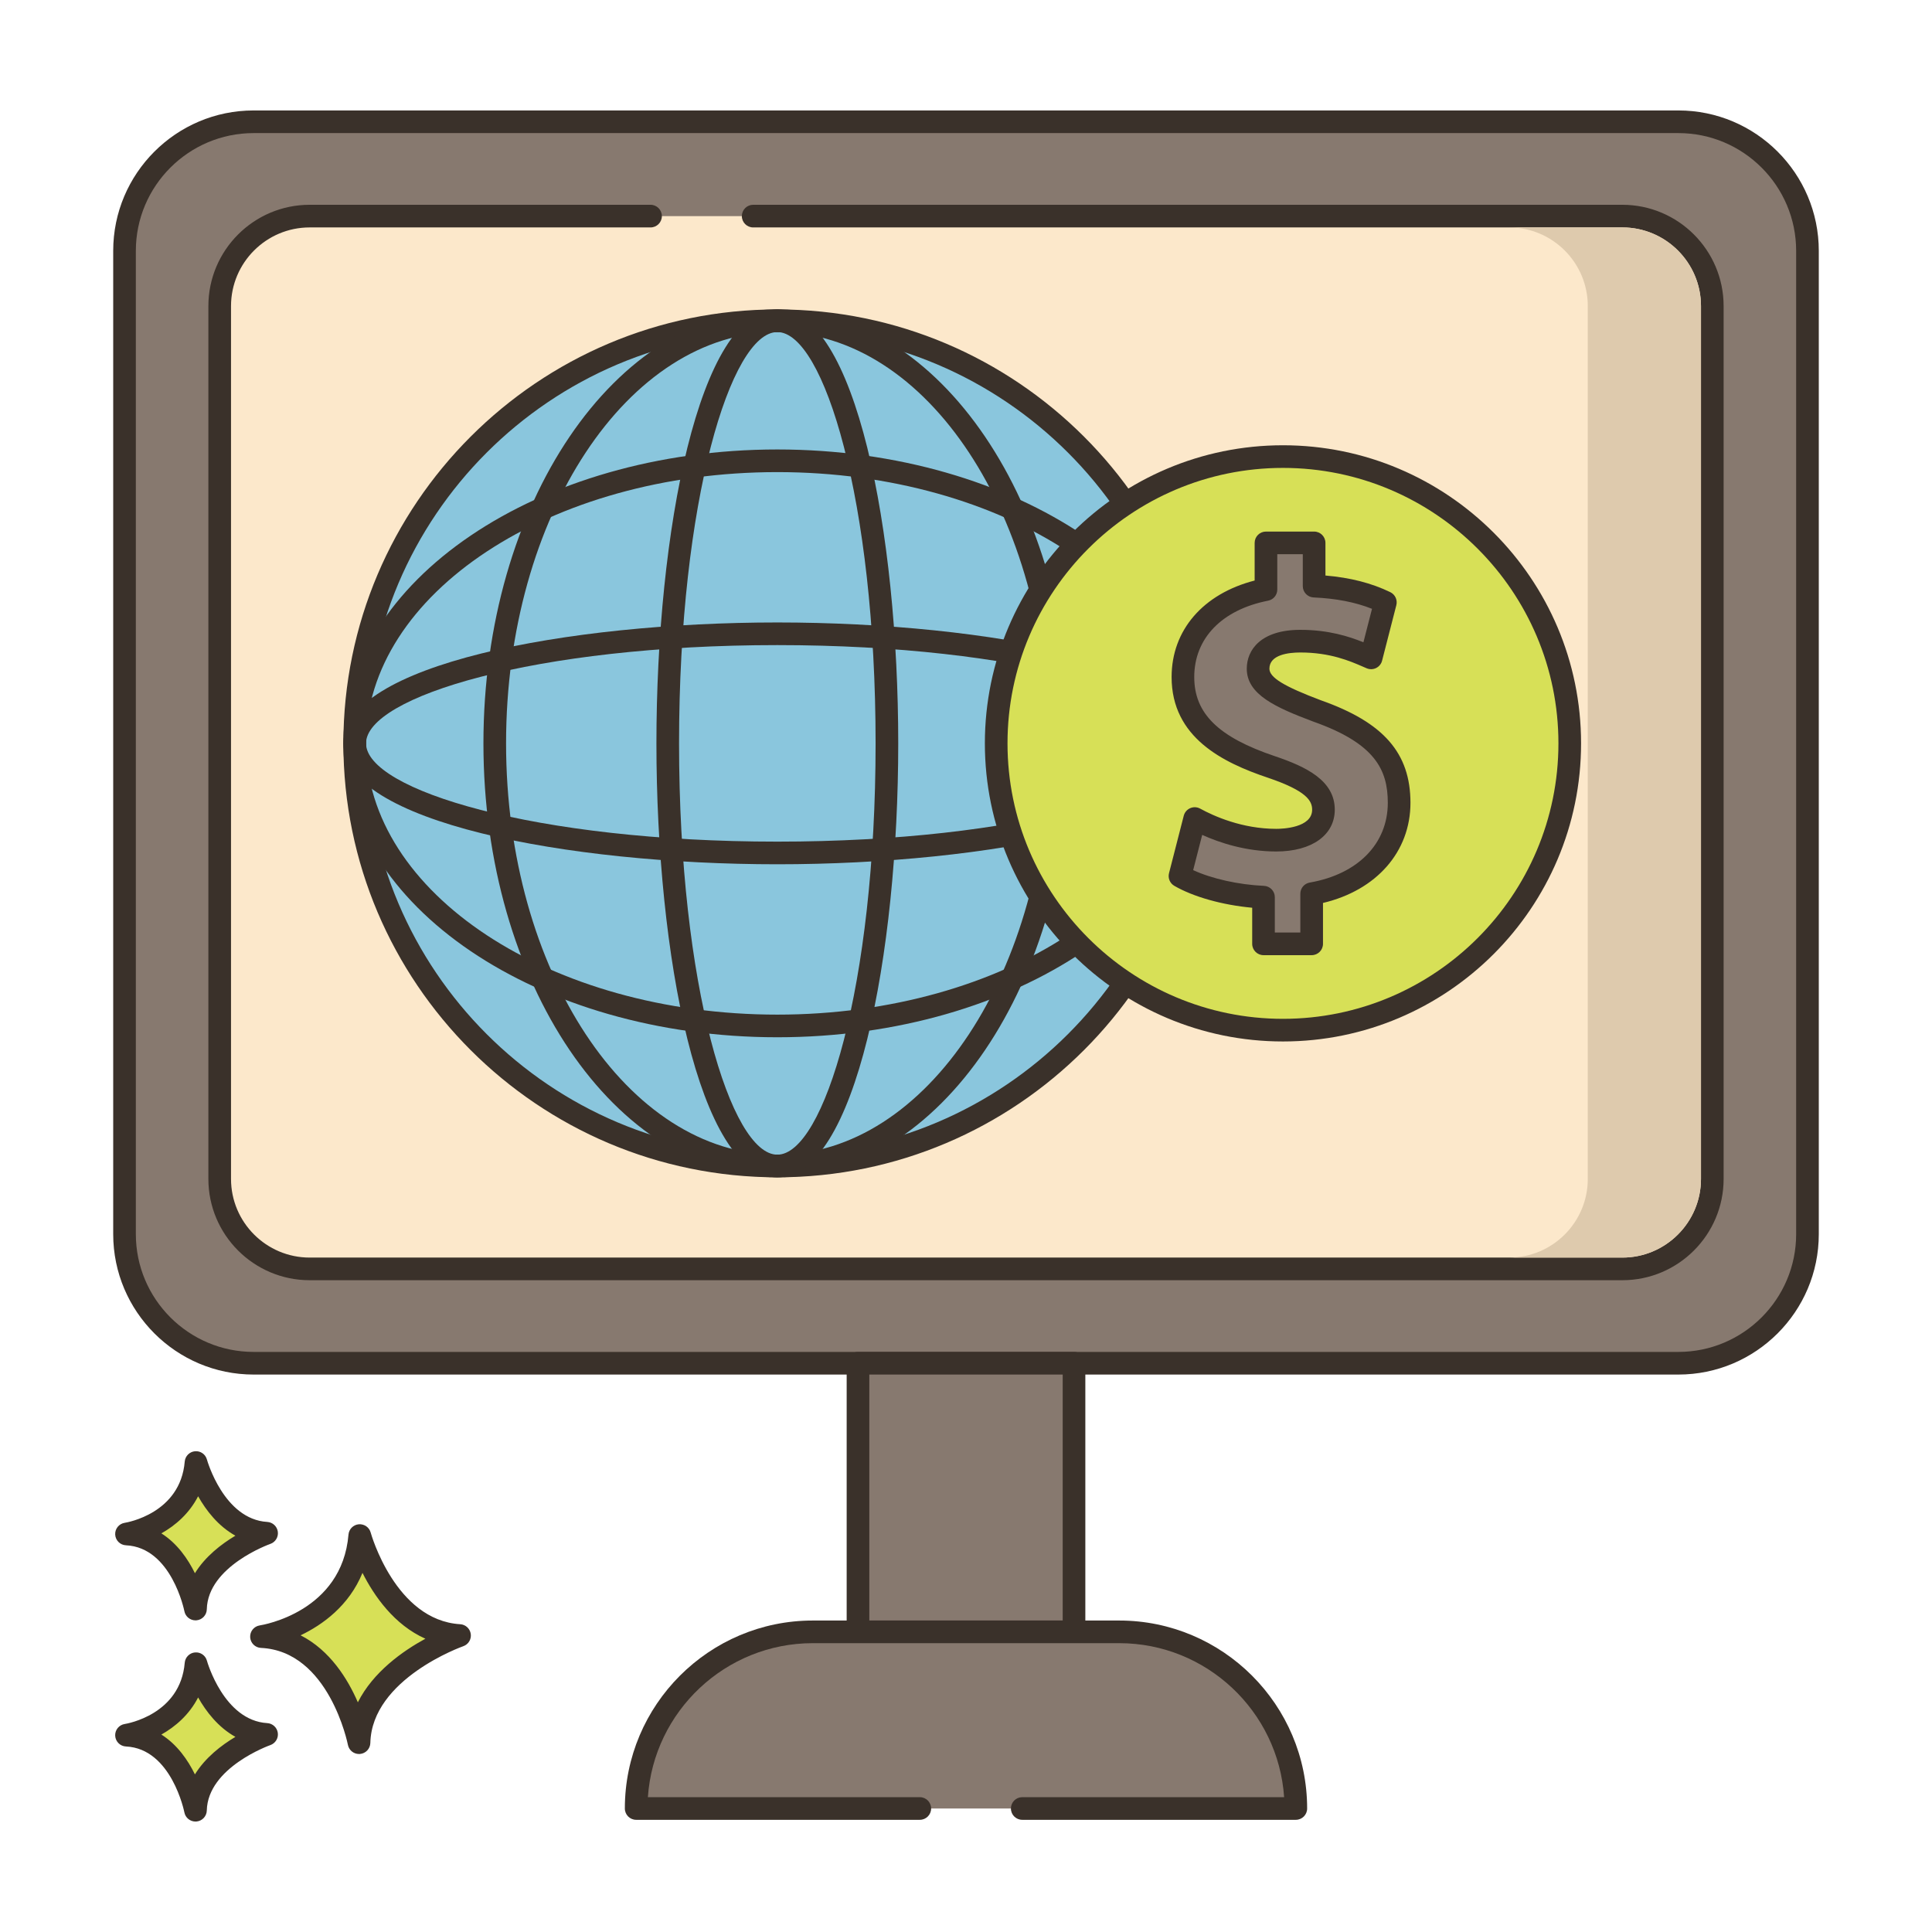 <?xml version="1.0" encoding="utf-8"?>
<!-- Generator: Adobe Illustrator 22.0.1, SVG Export Plug-In . SVG Version: 6.00 Build 0)  -->
<svg version="1.1" id="Layer_1" xmlns="http://www.w3.org/2000/svg" xmlns:xlink="http://www.w3.org/1999/xlink" x="0px" y="0px"
	 viewBox="0 0 256 256" style="enable-background:new 0 0 256 256;" xml:space="preserve">
<style type="text/css">
	.st0{fill:#3A312A;}
	.st1{fill:#8AC6DD;}
	.st2{fill:#F16C7A;}
	.st3{fill:#D7E057;}
	.st4{fill:#87796F;}
	.st5{fill:#FCE8CB;}
	.st6{fill:#DECAAD;}
	.st7{fill:#D6DF58;}
	.st8{fill:#FAE6CA;}
	.st9{fill:#DDC9AC;}
	.st10{fill:#D5DE58;}
	.st11{fill:#ED6E7A;}
	.st12{fill:#8AC5DC;}
	.st13{fill:#6CA8BF;}
	.st14{fill:#695B51;}
	.st15{fill:#F8E4C8;}
	.st16{fill:#EF6D7A;}
	.st17{fill-rule:evenodd;clip-rule:evenodd;fill:#F8E4C8;}
	.st18{fill:#89C4DB;}
	.st19{fill:#F59689;}
	.st20{fill:#D34E5C;}
	.st21{fill:#F7E3C7;}
	.st22{fill:#8AC3DA;}
	.st23{fill-rule:evenodd;clip-rule:evenodd;fill:#F7E3C7;}
	.st24{fill-rule:evenodd;clip-rule:evenodd;fill:#87796F;}
	.st25{fill:#B9C239;}
	.st26{fill:#D4DB56;}
	.st27{fill-rule:evenodd;clip-rule:evenodd;fill:#F16C7A;}
	.st28{fill-rule:evenodd;clip-rule:evenodd;fill:#F6E2C6;}
	.st29{fill:#F6E2C6;}
	.st30{fill-rule:evenodd;clip-rule:evenodd;fill:#FAE6CA;}
	.st31{fill:#B8C136;}
</style>
<g>
	<g>
		<g>
			<path class="st4" d="M222.394,16.135H33.605c-9.447,0-17.105,7.659-17.105,17.106V163.53c0,9.447,7.658,17.105,17.105,17.105
				h188.789c9.447,0,17.106-7.658,17.106-17.105V33.241C239.5,23.794,231.842,16.135,222.394,16.135z"/>
		</g>
	</g>
	<g>
		<g>
			<path class="st0" d="M222.394,14.635H33.605C23.346,14.635,15,22.981,15,33.241V163.53c0,10.259,8.346,18.606,18.605,18.606
				h188.789c10.259,0,18.606-8.346,18.606-18.606V33.241C241,22.981,232.654,14.635,222.394,14.635z M238,163.53
				c0,8.605-7,15.606-15.606,15.606H33.605C25,179.135,18,172.135,18,163.53V33.241c0-8.605,7-15.605,15.605-15.605h188.789
				c8.605,0,15.606,7,15.606,15.605V163.53z"/>
		</g>
	</g>
	<g>
		<g>
			<path class="st5" d="M214.969,28.635H41.031c-6.583,0-11.92,5.337-11.92,11.92v115.66c0,6.583,5.337,11.92,11.92,11.92h173.938
				c6.583,0,11.92-5.337,11.92-11.92V40.555C226.889,33.972,221.552,28.635,214.969,28.635z"/>
		</g>
	</g>
	<g>
		<g>
			<path class="st0" d="M214.969,27.135H99.799c-0.829,0-1.5,0.671-1.5,1.5c0,0.829,0.671,1.5,1.5,1.5h115.17
				c5.746,0,10.42,4.674,10.42,10.42v115.66c0,5.746-4.674,10.42-10.42,10.42H41.031c-5.746,0-10.42-4.674-10.42-10.42V40.555
				c0-5.746,4.674-10.42,10.42-10.42h45.17c0.829,0,1.5-0.671,1.5-1.5c0-0.829-0.671-1.5-1.5-1.5h-45.17
				c-7.4,0-13.42,6.02-13.42,13.42v115.66c0,7.4,6.02,13.42,13.42,13.42h173.938c7.4,0,13.42-6.02,13.42-13.42V40.555
				C228.389,33.155,222.369,27.135,214.969,27.135z"/>
		</g>
	</g>
	<g>
		<g>
			<rect x="113.688" y="180.635" class="st4" width="28.625" height="35.593"/>
		</g>
	</g>
	<g>
		<g>
			<path class="st0" d="M142.313,179.135h-28.625c-0.829,0-1.5,0.671-1.5,1.5v35.593c0,0.829,0.671,1.5,1.5,1.5h28.625
				c0.829,0,1.5-0.671,1.5-1.5v-35.593C143.813,179.807,143.141,179.135,142.313,179.135z M140.813,214.728h-25.625v-32.593h25.625
				V214.728z"/>
		</g>
	</g>
	<g>
		<g>
			<path class="st4" d="M148.296,216.229h-40.593c-12.927,0-23.407,10.479-23.407,23.407h87.406
				C171.703,226.708,161.224,216.229,148.296,216.229z"/>
		</g>
	</g>
	<g>
		<g>
			<path class="st0" d="M148.296,214.728h-40.593c-13.733,0-24.907,11.173-24.907,24.907c0,0.829,0.671,1.5,1.5,1.5h37.584
				c0.829,0,1.5-0.671,1.5-1.5c0-0.829-0.671-1.5-1.5-1.5H85.848c0.773-11.382,10.281-20.407,21.856-20.407h40.593
				c11.575,0,21.083,9.024,21.856,20.407h-34.701c-0.829,0-1.5,0.671-1.5,1.5c0,0.829,0.671,1.5,1.5,1.5h36.251
				c0.829,0,1.5-0.671,1.5-1.5C173.203,225.902,162.03,214.728,148.296,214.728z"/>
		</g>
	</g>
	<g>
		<g>
			<path class="st3" d="M47.671,203.469c-0.974,11.564-13.025,13.389-13.025,13.389c10.346,0.487,12.925,14.059,12.925,14.059
				c0.221-9.677,13.321-14.202,13.321-14.202C51.079,216.129,47.671,203.469,47.671,203.469z"/>
		</g>
	</g>
	<g>
		<g>
			<path class="st0" d="M60.982,215.218c-8.605-0.514-11.832-12.024-11.863-12.141c-0.19-0.702-0.848-1.161-1.583-1.102
				c-0.725,0.066-1.298,0.642-1.359,1.367c-0.86,10.215-11.314,11.964-11.755,12.033c-0.763,0.115-1.313,0.79-1.273,1.56
				c0.04,0.77,0.657,1.384,1.427,1.421c9.028,0.425,11.499,12.718,11.523,12.842c0.137,0.711,0.759,1.217,1.472,1.217
				c0.042,0,0.084-0.002,0.126-0.005c0.764-0.064,1.357-0.693,1.375-1.459c0.195-8.508,12.192-12.777,12.313-12.819
				c0.675-0.235,1.092-0.914,0.994-1.623C62.28,215.802,61.696,215.261,60.982,215.218z M47.417,225.565
				c-1.356-3.13-3.709-6.907-7.587-8.877c2.931-1.405,6.409-3.914,8.202-8.273c1.551,3.071,4.199,6.88,8.334,8.723
				C53.358,218.777,49.443,221.543,47.417,225.565z"/>
		</g>
	</g>
	<g>
		<g>
			<path class="st3" d="M25.972,220.45c-0.689,8.179-9.212,9.471-9.212,9.471c7.318,0.344,9.142,9.944,9.142,9.944
				c0.156-6.845,9.422-10.045,9.422-10.045C28.383,229.404,25.972,220.45,25.972,220.45z"/>
		</g>
	</g>
	<g>
		<g>
			<path class="st0" d="M35.414,228.322c-5.767-0.345-7.973-8.186-7.994-8.265c-0.19-0.702-0.851-1.165-1.582-1.102
				c-0.726,0.065-1.299,0.643-1.36,1.368c-0.579,6.871-7.646,8.067-7.942,8.114c-0.763,0.115-1.313,0.79-1.273,1.56
				c0.04,0.77,0.657,1.384,1.427,1.421c6.036,0.284,7.724,8.644,7.739,8.726c0.135,0.713,0.759,1.22,1.472,1.22
				c0.042,0,0.083-0.001,0.125-0.005c0.765-0.063,1.358-0.693,1.376-1.461c0.131-5.709,8.332-8.634,8.413-8.662
				c0.676-0.234,1.094-0.913,0.996-1.622C36.713,228.906,36.128,228.365,35.414,228.322z M25.829,235.117
				c-0.924-1.886-2.34-3.947-4.447-5.28c1.856-1.042,3.697-2.63,4.871-4.917c1.057,1.873,2.655,3.954,4.941,5.224
				C29.344,231.245,27.205,232.885,25.829,235.117z"/>
		</g>
	</g>
	<g>
		<g>
			<path class="st3" d="M25.972,193.792c-0.689,8.179-9.212,9.471-9.212,9.471c7.318,0.345,9.142,9.944,9.142,9.944
				c0.156-6.845,9.422-10.045,9.422-10.045C28.383,202.747,25.972,193.792,25.972,193.792z"/>
		</g>
	</g>
	<g>
		<g>
			<path class="st0" d="M35.414,201.664c-5.766-0.345-7.972-8.185-7.994-8.264c-0.19-0.702-0.851-1.167-1.582-1.102
				c-0.726,0.065-1.299,0.643-1.36,1.368c-0.579,6.871-7.646,8.066-7.942,8.113c-0.763,0.115-1.313,0.79-1.273,1.56
				c0.04,0.77,0.657,1.384,1.427,1.421c6.036,0.284,7.723,8.645,7.739,8.726c0.135,0.713,0.759,1.22,1.473,1.22
				c0.041,0,0.083-0.001,0.125-0.005c0.765-0.063,1.358-0.693,1.376-1.461c0.131-5.71,8.332-8.634,8.413-8.662
				c0.677-0.234,1.094-0.913,0.996-1.622C36.713,202.248,36.128,201.707,35.414,201.664z M25.829,208.459
				c-0.924-1.885-2.34-3.947-4.447-5.28c1.855-1.041,3.697-2.629,4.87-4.916c1.057,1.874,2.655,3.954,4.941,5.223
				C29.344,204.588,27.206,206.227,25.829,208.459z"/>
		</g>
	</g>
	<g>
		<g>
			<path class="st6" d="M214.97,30.135h-15c5.74,0,10.42,4.67,10.42,10.42v115.66c0,5.75-4.679,10.419-10.419,10.42h14.999
				c5.74,0,10.42-4.67,10.42-10.42V40.555C225.39,34.805,220.71,30.135,214.97,30.135z"/>
		</g>
	</g>
	<g>
		<g>
			<circle class="st1" cx="103" cy="98.5" r="56"/>
		</g>
	</g>
	<g>
		<g>
			<path class="st0" d="M103,41c-31.706,0-57.5,25.794-57.5,57.5S71.294,156,103,156c31.706,0,57.5-25.794,57.5-57.5
				S134.706,41,103,41z M103,153c-30.051,0-54.5-24.449-54.5-54.5S72.949,44,103,44c30.051,0,54.5,24.449,54.5,54.5
				S133.051,153,103,153z"/>
		</g>
	</g>
	<g>
		<g>
			<path class="st0" d="M103,41c-21.474,0-38.943,25.794-38.943,57.5S81.526,156,103,156c21.474,0,38.943-25.794,38.943-57.5
				S124.474,41,103,41z M103,153c-19.819,0-35.943-24.449-35.943-54.5S83.181,44,103,44c19.819,0,35.943,24.449,35.943,54.5
				S122.819,153,103,153z"/>
		</g>
	</g>
	<g>
		<g>
			<path class="st0" d="M103,41c-10.406,0-16.021,29.625-16.021,57.5S92.594,156,103,156c10.406,0,16.021-29.625,16.021-57.5
				S113.406,41,103,41z M103,153c-6.159,0-13.021-22.382-13.021-54.5S96.841,44,103,44s13.021,22.382,13.021,54.5
				S109.159,153,103,153z"/>
		</g>
	</g>
	<g>
		<g>
			<path class="st0" d="M103,59.557c-31.706,0-57.5,17.47-57.5,38.943c0,21.474,25.794,38.943,57.5,38.943
				c31.706,0,57.5-17.47,57.5-38.943C160.5,77.026,134.706,59.557,103,59.557z M103,134.443c-30.051,0-54.5-16.124-54.5-35.943
				c0-19.819,24.449-35.943,54.5-35.943c30.051,0,54.5,16.124,54.5,35.943C157.5,118.319,133.051,134.443,103,134.443z"/>
		</g>
	</g>
	<g>
		<g>
			<path class="st0" d="M103,82.479c-27.875,0-57.5,5.615-57.5,16.021c0,10.406,29.625,16.021,57.5,16.021s57.5-5.615,57.5-16.021
				C160.5,88.094,130.875,82.479,103,82.479z M103,111.521c-32.118,0-54.5-6.862-54.5-13.021S70.882,85.479,103,85.479
				c32.118,0,54.5,6.862,54.5,13.021S135.118,111.521,103,111.521z"/>
		</g>
	</g>
	<g>
		<g>
			<circle class="st3" cx="170" cy="98.5" r="38"/>
		</g>
	</g>
	<g>
		<g>
			<path class="st0" d="M170,59c-21.78,0-39.5,17.72-39.5,39.5c0,21.78,17.72,39.5,39.5,39.5c21.78,0,39.5-17.72,39.5-39.5
				C209.5,76.72,191.78,59,170,59z M170,135c-20.126,0-36.5-16.374-36.5-36.5c0-20.126,16.374-36.5,36.5-36.5s36.5,16.374,36.5,36.5
				C206.5,118.626,190.126,135,170,135z"/>
		</g>
	</g>
	<g>
		<g>
			<path class="st4" d="M174.518,94.203c-5.534-2.083-7.814-3.45-7.814-5.599c0-1.822,1.367-3.646,5.6-3.646
				c4.687,0,7.683,1.497,9.375,2.214l1.888-7.357c-2.149-1.042-5.079-1.955-9.441-2.149v-5.73h-6.381v6.185
				c-6.967,1.367-11.003,5.86-11.003,11.59c0,6.316,4.753,9.572,11.719,11.915c4.818,1.628,6.902,3.191,6.902,5.664
				c0,2.605-2.54,4.037-6.25,4.037c-4.233,0-8.073-1.367-10.808-2.864l-1.953,7.617c2.474,1.432,6.706,2.604,11.068,2.8v6.185h6.381
				v-6.641c7.488-1.301,11.59-6.25,11.59-12.045C185.391,100.519,182.265,96.938,174.518,94.203z"/>
		</g>
	</g>
	<g>
		<g>
			<path class="st0" d="M175.046,92.799c-4.924-1.853-6.842-3.029-6.842-4.195c0-1.867,2.569-2.146,4.1-2.146
				c3.965,0,6.575,1.134,8.303,1.885l0.488,0.21c0.403,0.17,0.859,0.157,1.25-0.037c0.392-0.193,0.679-0.548,0.788-0.971
				l1.888-7.356c0.177-0.691-0.157-1.411-0.798-1.723c-2.477-1.201-5.3-1.927-8.596-2.206v-4.324c0-0.829-0.671-1.5-1.5-1.5h-6.38
				c-0.829,0-1.5,0.671-1.5,1.5v4.987c-6.821,1.757-11.003,6.569-11.003,12.787c0,8.023,6.809,11.341,12.739,13.336
				c5.17,1.747,5.882,3.072,5.882,4.243c0,2.414-3.957,2.537-4.751,2.537c-4.517,0-8.26-1.679-10.088-2.68
				c-0.406-0.223-0.893-0.245-1.317-0.06c-0.425,0.185-0.741,0.555-0.856,1.003l-1.953,7.617c-0.167,0.651,0.12,1.334,0.702,1.671
				c2.547,1.474,6.401,2.547,10.32,2.903v4.784c0,0.829,0.671,1.5,1.5,1.5h6.381c0.829,0,1.5-0.671,1.5-1.5v-5.419
				c7.084-1.68,11.59-6.779,11.59-13.268C186.891,99.79,183.34,95.726,175.046,92.799z M173.544,116.945
				c-0.719,0.125-1.243,0.749-1.243,1.478v5.142h-3.381v-4.685c0-0.802-0.631-1.462-1.433-1.499
				c-3.389-0.152-6.927-0.95-9.386-2.085l1.196-4.667c2.324,1.047,5.793,2.197,9.816,2.197c4.708,0,7.751-2.173,7.751-5.537
				c0-3.875-3.807-5.695-7.924-7.086c-7.498-2.522-10.697-5.66-10.697-10.493c0-5.132,3.661-8.914,9.792-10.118
				c0.704-0.138,1.211-0.755,1.211-1.472v-4.685h3.38v4.23c0,0.803,0.632,1.463,1.433,1.499c2.987,0.133,5.533,0.628,7.738,1.508
				l-1.138,4.434c-1.877-0.761-4.613-1.65-8.356-1.65c-5.235,0-7.1,2.658-7.1,5.146c0,3.425,3.808,5.13,8.815,7.014
				c8.194,2.893,9.872,6.393,9.872,10.761C183.891,111.788,179.927,115.836,173.544,116.945z"/>
		</g>
	</g>
</g>
</svg>
